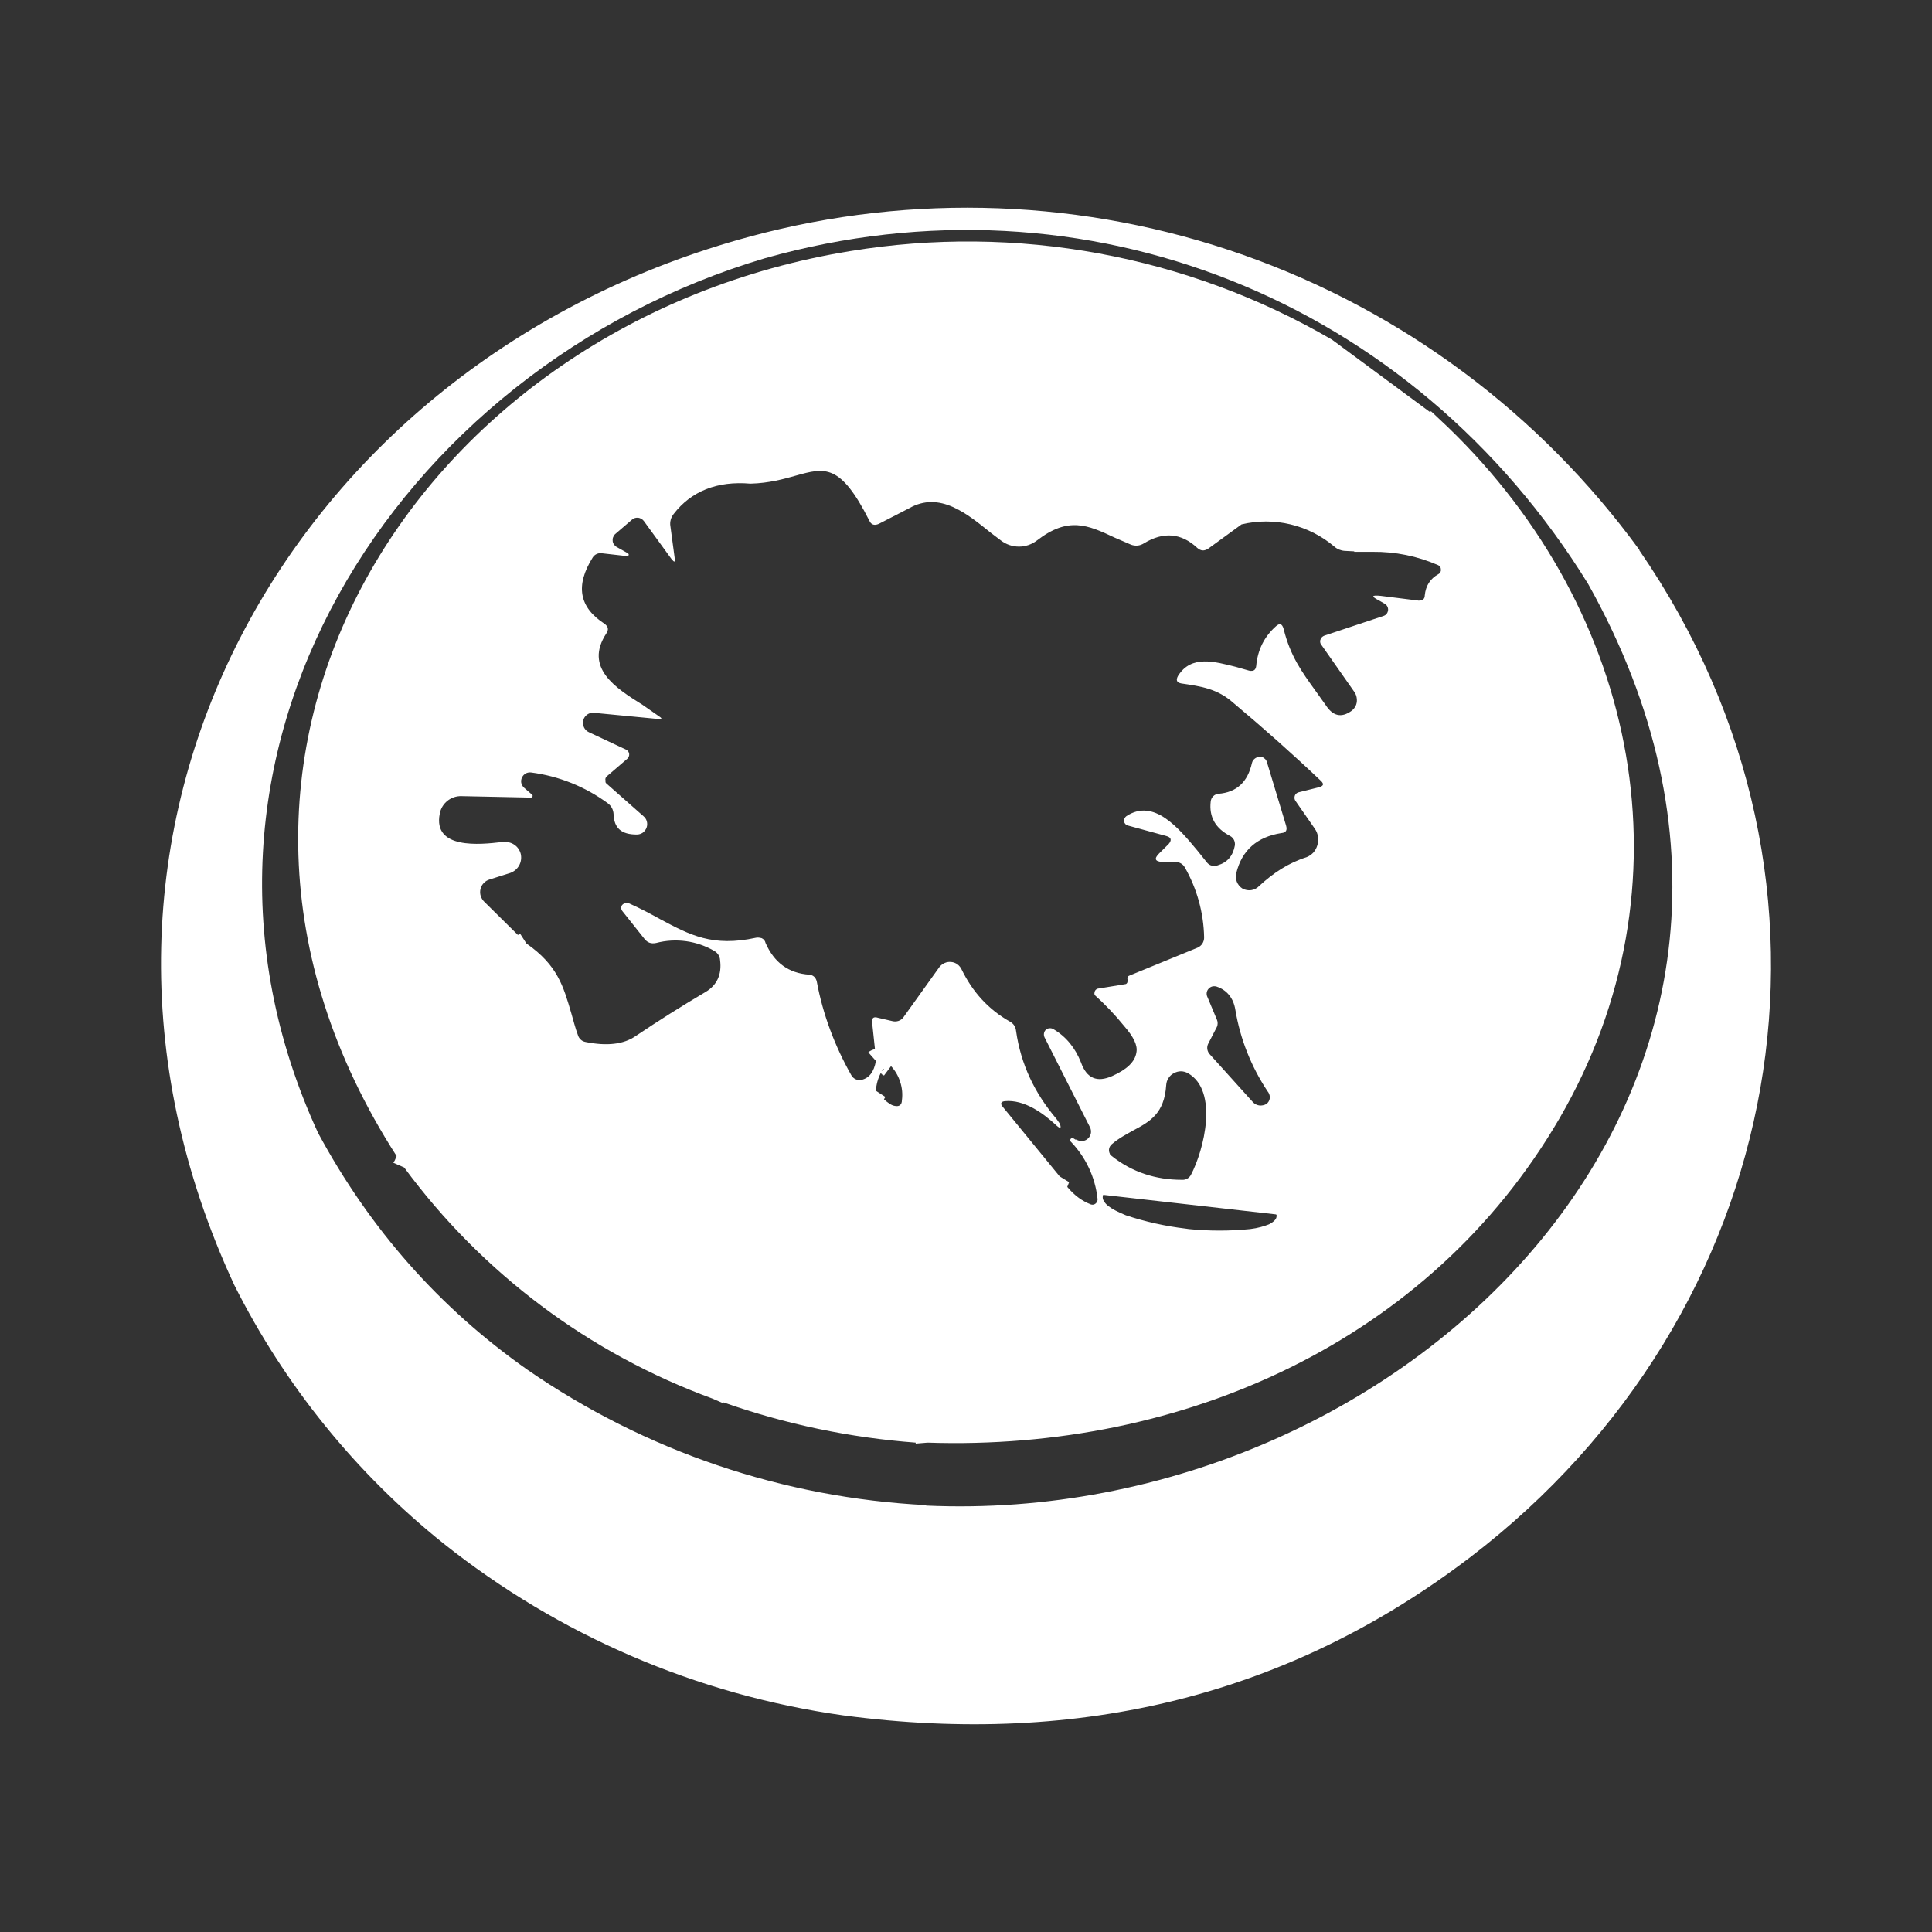 <svg width="24" height="24" viewBox="0 0 24 24" fill="none" xmlns="http://www.w3.org/2000/svg">
<rect x="0" y="0" width="24" height="24" fill="#333333" stroke="none"/>
<path fill-rule="evenodd" clip-rule="evenodd" d="M11.375 17.933L11.522 17.921C14.699 18.027 17.758 16.662 19.37 13.897C21.047 11.014 20.364 7.602 17.988 5.308L17.776 5.108L17.764 5.119L16.546 4.219C14.74 3.169 12.625 2.78 10.563 3.119C5.227 3.984 1.727 9.384 4.927 14.361L4.904 14.415L4.886 14.444L5.021 14.503C5.988 15.816 7.32 16.814 8.851 17.374L8.987 17.433V17.421C9.757 17.692 10.56 17.86 11.375 17.921V17.933ZM16.823 6.849L16.705 6.843C16.657 6.84 16.612 6.822 16.576 6.79C16.419 6.657 16.233 6.562 16.032 6.514C15.832 6.466 15.623 6.466 15.423 6.514L15.011 6.814C14.958 6.849 14.917 6.843 14.875 6.808C14.675 6.62 14.452 6.602 14.211 6.749C14.187 6.764 14.161 6.774 14.133 6.777C14.106 6.78 14.078 6.776 14.052 6.767L13.846 6.678C13.511 6.52 13.269 6.414 12.881 6.714C12.817 6.763 12.739 6.79 12.658 6.79C12.576 6.79 12.498 6.763 12.434 6.714L12.31 6.62C12.016 6.384 11.675 6.096 11.293 6.314L10.916 6.508C10.863 6.531 10.822 6.52 10.799 6.467C10.44 5.755 10.246 5.808 9.887 5.908C9.74 5.949 9.557 6.002 9.322 6.008C8.91 5.972 8.586 6.102 8.369 6.384C8.352 6.405 8.339 6.43 8.332 6.456C8.325 6.483 8.323 6.51 8.328 6.537L8.381 6.931C8.386 6.984 8.381 6.99 8.345 6.949L7.998 6.472C7.99 6.461 7.979 6.452 7.967 6.445C7.955 6.438 7.941 6.433 7.928 6.431C7.914 6.43 7.9 6.431 7.887 6.435C7.874 6.439 7.862 6.446 7.851 6.455L7.639 6.637C7.628 6.648 7.62 6.662 7.615 6.677C7.61 6.691 7.609 6.707 7.611 6.723C7.613 6.738 7.619 6.753 7.628 6.765C7.637 6.778 7.649 6.789 7.663 6.796L7.798 6.872C7.802 6.875 7.806 6.878 7.808 6.882C7.81 6.887 7.811 6.891 7.81 6.896L7.798 6.908H7.786L7.469 6.872C7.448 6.871 7.427 6.874 7.408 6.884C7.389 6.893 7.374 6.908 7.363 6.925C7.145 7.273 7.192 7.543 7.51 7.749C7.557 7.784 7.563 7.82 7.533 7.867C7.251 8.296 7.651 8.549 7.981 8.755L8.192 8.902C8.228 8.926 8.222 8.937 8.181 8.932L7.38 8.855C7.35 8.851 7.32 8.859 7.295 8.876C7.27 8.894 7.252 8.92 7.245 8.949C7.238 8.978 7.242 9.008 7.254 9.035C7.267 9.062 7.289 9.084 7.316 9.096L7.781 9.314C7.79 9.319 7.799 9.327 7.805 9.336C7.811 9.345 7.815 9.356 7.816 9.367C7.817 9.378 7.815 9.389 7.811 9.399C7.807 9.409 7.801 9.418 7.792 9.426L7.539 9.643C7.532 9.65 7.525 9.658 7.522 9.667C7.519 9.677 7.519 9.687 7.522 9.696C7.521 9.702 7.521 9.708 7.522 9.714C7.522 9.726 7.533 9.732 7.539 9.738L7.992 10.138C8.013 10.155 8.028 10.177 8.035 10.203C8.042 10.229 8.041 10.256 8.032 10.281C8.023 10.306 8.006 10.328 7.985 10.344C7.963 10.359 7.937 10.367 7.91 10.367C7.722 10.367 7.628 10.29 7.622 10.114C7.621 10.088 7.614 10.062 7.602 10.038C7.59 10.015 7.572 9.995 7.551 9.979C7.271 9.773 6.943 9.641 6.598 9.596C6.576 9.593 6.553 9.597 6.532 9.607C6.512 9.618 6.496 9.635 6.486 9.655C6.475 9.676 6.471 9.7 6.475 9.724C6.48 9.747 6.492 9.769 6.51 9.785L6.604 9.867L6.616 9.879V9.89C6.615 9.895 6.613 9.899 6.609 9.902C6.606 9.905 6.602 9.907 6.598 9.908H6.592L5.733 9.89C5.669 9.888 5.607 9.909 5.557 9.949C5.508 9.989 5.474 10.045 5.463 10.108C5.374 10.555 5.969 10.491 6.227 10.461H6.257C6.304 10.456 6.352 10.467 6.391 10.495C6.43 10.521 6.457 10.562 6.469 10.608C6.48 10.656 6.473 10.707 6.449 10.751C6.425 10.794 6.386 10.827 6.339 10.844L6.08 10.926C6.053 10.934 6.029 10.949 6.009 10.97C5.989 10.991 5.975 11.016 5.969 11.043C5.962 11.072 5.963 11.101 5.971 11.129C5.98 11.157 5.995 11.182 6.016 11.202L6.433 11.614L6.463 11.602L6.539 11.72C6.927 11.991 6.998 12.25 7.098 12.591C7.122 12.673 7.145 12.767 7.18 12.861C7.187 12.883 7.199 12.902 7.216 12.916C7.232 12.931 7.253 12.94 7.275 12.944C7.539 12.997 7.745 12.973 7.892 12.873C8.181 12.679 8.469 12.497 8.769 12.32C8.904 12.238 8.969 12.108 8.945 11.926C8.944 11.903 8.936 11.881 8.924 11.861C8.912 11.842 8.895 11.826 8.875 11.814C8.767 11.751 8.647 11.709 8.523 11.692C8.399 11.675 8.272 11.682 8.151 11.714C8.092 11.726 8.045 11.714 8.004 11.661L7.733 11.32C7.726 11.312 7.72 11.302 7.718 11.291C7.715 11.281 7.716 11.269 7.72 11.259C7.723 11.248 7.73 11.239 7.739 11.232C7.747 11.226 7.758 11.221 7.769 11.22C7.782 11.215 7.797 11.215 7.81 11.22C7.957 11.285 8.086 11.355 8.204 11.42C8.569 11.614 8.851 11.767 9.392 11.649C9.416 11.644 9.44 11.649 9.463 11.655C9.487 11.667 9.504 11.685 9.51 11.714C9.616 11.955 9.793 12.091 10.057 12.108C10.104 12.114 10.134 12.144 10.146 12.191C10.222 12.602 10.369 12.991 10.575 13.356C10.587 13.378 10.606 13.396 10.63 13.407C10.653 13.417 10.679 13.42 10.704 13.414C10.799 13.391 10.857 13.314 10.881 13.179L10.787 13.073C10.81 13.05 10.846 13.038 10.869 13.032L10.834 12.703C10.828 12.644 10.851 12.626 10.91 12.644L11.087 12.685C11.111 12.691 11.137 12.69 11.162 12.682C11.186 12.674 11.207 12.658 11.222 12.638L11.669 12.014C11.686 11.992 11.709 11.974 11.734 11.963C11.76 11.951 11.788 11.947 11.816 11.95C11.844 11.952 11.871 11.963 11.894 11.979C11.916 11.996 11.934 12.018 11.946 12.044C12.081 12.32 12.275 12.538 12.546 12.691C12.587 12.714 12.616 12.75 12.622 12.808C12.681 13.22 12.852 13.579 13.122 13.897L13.164 13.956C13.187 14.014 13.175 14.026 13.128 13.985C12.958 13.826 12.722 13.656 12.481 13.679C12.434 13.685 12.422 13.709 12.457 13.75L13.164 14.614L13.281 14.685L13.258 14.744C13.352 14.856 13.446 14.921 13.552 14.962C13.562 14.965 13.572 14.966 13.583 14.964C13.593 14.962 13.603 14.957 13.611 14.95C13.619 14.943 13.626 14.934 13.63 14.924C13.634 14.913 13.636 14.902 13.634 14.891C13.605 14.623 13.487 14.373 13.299 14.179C13.296 14.175 13.295 14.17 13.295 14.165C13.295 14.159 13.296 14.154 13.299 14.15C13.303 14.143 13.31 14.139 13.318 14.138C13.326 14.137 13.334 14.139 13.34 14.144L13.358 14.156H13.369L13.381 14.162C13.398 14.17 13.416 14.175 13.435 14.175C13.454 14.175 13.473 14.17 13.489 14.162C13.506 14.153 13.52 14.14 13.531 14.125C13.542 14.11 13.549 14.092 13.552 14.073C13.555 14.049 13.551 14.024 13.54 14.003L12.975 12.885C12.968 12.869 12.966 12.852 12.969 12.835C12.972 12.818 12.98 12.803 12.993 12.791C13.006 12.78 13.022 12.774 13.039 12.773C13.056 12.772 13.073 12.776 13.087 12.785C13.246 12.879 13.358 13.02 13.428 13.197C13.499 13.397 13.628 13.45 13.816 13.367C13.999 13.285 14.099 13.191 14.117 13.073C14.134 12.985 14.081 12.879 13.963 12.744C13.852 12.607 13.73 12.479 13.599 12.361C13.594 12.349 13.594 12.336 13.597 12.323C13.6 12.311 13.607 12.299 13.617 12.291C13.627 12.284 13.639 12.279 13.652 12.279L13.975 12.226C13.993 12.226 13.999 12.214 14.005 12.203C14.005 12.185 14.011 12.173 14.005 12.161C14.005 12.138 14.011 12.126 14.028 12.12L14.875 11.773C14.901 11.762 14.922 11.744 14.937 11.721C14.951 11.698 14.959 11.671 14.958 11.644C14.952 11.338 14.869 11.038 14.717 10.773C14.705 10.752 14.688 10.736 14.667 10.724C14.646 10.713 14.623 10.707 14.599 10.708H14.44C14.346 10.702 14.334 10.667 14.399 10.602L14.517 10.485C14.558 10.438 14.552 10.402 14.487 10.385L14.011 10.255C13.998 10.252 13.988 10.245 13.979 10.236C13.971 10.226 13.965 10.215 13.963 10.202C13.962 10.19 13.964 10.177 13.97 10.166C13.975 10.155 13.983 10.145 13.993 10.138C14.334 9.914 14.64 10.285 14.875 10.567L14.993 10.714C15.009 10.734 15.03 10.748 15.055 10.754C15.079 10.76 15.105 10.759 15.128 10.749C15.246 10.714 15.317 10.632 15.34 10.502C15.343 10.479 15.339 10.456 15.329 10.434C15.318 10.414 15.302 10.396 15.281 10.385C15.099 10.29 15.017 10.149 15.04 9.955C15.043 9.931 15.053 9.909 15.071 9.891C15.088 9.874 15.11 9.864 15.134 9.861C15.364 9.843 15.499 9.714 15.552 9.479C15.557 9.457 15.569 9.438 15.586 9.425C15.603 9.411 15.624 9.403 15.646 9.402C15.664 9.402 15.687 9.402 15.705 9.42C15.723 9.432 15.734 9.449 15.74 9.473L15.976 10.255C15.993 10.314 15.976 10.344 15.917 10.349C15.617 10.396 15.428 10.561 15.358 10.844C15.348 10.88 15.351 10.918 15.364 10.953C15.378 10.988 15.402 11.018 15.434 11.038C15.467 11.056 15.505 11.063 15.542 11.058C15.579 11.053 15.614 11.035 15.64 11.008C15.817 10.844 16.005 10.72 16.229 10.649C16.261 10.637 16.29 10.617 16.314 10.592C16.337 10.566 16.354 10.536 16.364 10.502C16.375 10.468 16.378 10.432 16.373 10.396C16.368 10.36 16.355 10.326 16.334 10.296L16.093 9.949C16.084 9.936 16.079 9.92 16.081 9.904C16.082 9.888 16.088 9.873 16.099 9.861C16.107 9.853 16.117 9.847 16.129 9.843L16.387 9.779C16.446 9.761 16.446 9.738 16.411 9.702C16.058 9.367 15.693 9.043 15.322 8.732C15.123 8.555 14.922 8.526 14.675 8.49C14.617 8.479 14.605 8.449 14.634 8.396C14.799 8.131 15.093 8.22 15.352 8.284L15.517 8.331C15.575 8.343 15.599 8.32 15.605 8.273C15.623 8.073 15.705 7.908 15.852 7.778C15.899 7.737 15.928 7.749 15.946 7.814C16.029 8.149 16.17 8.343 16.34 8.579L16.47 8.761C16.558 8.896 16.664 8.92 16.787 8.832C16.814 8.813 16.834 8.786 16.846 8.756C16.857 8.726 16.859 8.693 16.852 8.661C16.848 8.64 16.84 8.62 16.829 8.602L16.417 8.014C16.412 8.009 16.408 8.003 16.405 7.996C16.399 7.982 16.398 7.967 16.401 7.952C16.405 7.938 16.412 7.924 16.423 7.914C16.431 7.906 16.441 7.9 16.452 7.896L17.193 7.649C17.208 7.643 17.22 7.633 17.229 7.62C17.235 7.61 17.24 7.6 17.242 7.589C17.244 7.578 17.245 7.567 17.242 7.556C17.24 7.545 17.236 7.534 17.229 7.525C17.223 7.516 17.215 7.508 17.205 7.502L17.134 7.461C17.029 7.408 17.035 7.39 17.152 7.402L17.623 7.461C17.67 7.461 17.699 7.443 17.699 7.396C17.711 7.278 17.764 7.19 17.87 7.131C17.88 7.126 17.888 7.117 17.894 7.106C17.899 7.096 17.901 7.084 17.899 7.073C17.899 7.061 17.896 7.05 17.89 7.041C17.883 7.031 17.874 7.024 17.864 7.02C17.608 6.908 17.331 6.852 17.052 6.855H16.823V6.849ZM10.981 13.656C11.034 13.703 11.075 13.732 11.116 13.738C11.175 13.75 11.204 13.72 11.204 13.667C11.214 13.591 11.207 13.514 11.183 13.441C11.16 13.367 11.121 13.3 11.069 13.244L10.981 13.361L10.975 13.356H10.969V13.35H10.957V13.344L10.94 13.332C10.905 13.4 10.885 13.474 10.881 13.55L10.998 13.626L10.981 13.656ZM10.951 13.303C10.959 13.294 10.966 13.286 10.975 13.279L10.981 13.285C10.972 13.293 10.962 13.299 10.951 13.303ZM15.117 12.756L15.011 12.961C14.998 12.984 14.994 13.011 14.998 13.036C15.003 13.062 15.015 13.085 15.034 13.103L15.564 13.691C15.578 13.706 15.595 13.718 15.615 13.725C15.634 13.732 15.655 13.735 15.676 13.732C15.734 13.726 15.77 13.691 15.775 13.632C15.774 13.604 15.764 13.577 15.746 13.556C15.543 13.25 15.406 12.906 15.346 12.544C15.322 12.397 15.24 12.297 15.111 12.255C15.093 12.25 15.074 12.25 15.056 12.255C15.039 12.26 15.023 12.271 15.011 12.285C14.999 12.299 14.992 12.316 14.99 12.333C14.988 12.351 14.991 12.369 14.999 12.385L15.117 12.667C15.123 12.681 15.126 12.696 15.126 12.711C15.126 12.727 15.123 12.742 15.117 12.756ZM14.487 13.479C14.464 13.832 14.287 13.932 14.075 14.044C13.993 14.091 13.899 14.138 13.811 14.214C13.794 14.228 13.782 14.248 13.778 14.269C13.773 14.29 13.777 14.313 13.787 14.332C13.787 14.344 13.799 14.35 13.811 14.361C14.064 14.562 14.358 14.656 14.681 14.656C14.704 14.658 14.726 14.653 14.746 14.643C14.766 14.632 14.782 14.616 14.793 14.597C14.958 14.285 15.14 13.55 14.758 13.332C14.731 13.317 14.7 13.308 14.669 13.308C14.639 13.308 14.608 13.317 14.581 13.332C14.554 13.346 14.531 13.367 14.515 13.393C14.498 13.419 14.489 13.448 14.487 13.479ZM15.846 15.085L13.716 14.844C13.713 14.843 13.709 14.843 13.705 14.844C13.701 14.847 13.699 14.851 13.699 14.856V14.862C13.693 14.897 13.716 14.938 13.764 14.979C13.816 15.02 13.887 15.056 13.987 15.097C14.228 15.177 14.476 15.232 14.728 15.262L14.77 15.268C15.022 15.293 15.276 15.293 15.528 15.268C15.629 15.256 15.705 15.232 15.764 15.209C15.823 15.179 15.858 15.144 15.858 15.109V15.091C15.855 15.088 15.851 15.086 15.846 15.085Z" fill="white"/>
<path fill-rule="evenodd" clip-rule="evenodd" d="M20.365 6.831C19.134 5.141 17.42 3.864 15.448 3.168C13.477 2.473 11.341 2.392 9.322 2.937C3.598 4.478 0.292 10.331 2.91 15.962C3.535 17.207 4.422 18.303 5.51 19.174C6.945 20.316 8.659 21.054 10.475 21.309C13.44 21.703 16.035 21.044 18.264 19.344C22.206 16.332 23.23 10.996 20.365 6.837V6.831ZM11.505 18.703C17.494 18.974 23.177 13.408 19.729 7.255C17.553 3.725 13.493 2.083 9.505 3.207C4.922 4.566 1.798 9.396 3.951 14.073C4.598 15.273 5.463 16.25 6.551 17.015C8.014 18.026 9.729 18.608 11.505 18.697V18.703Z" fill="white"/>
</svg>
